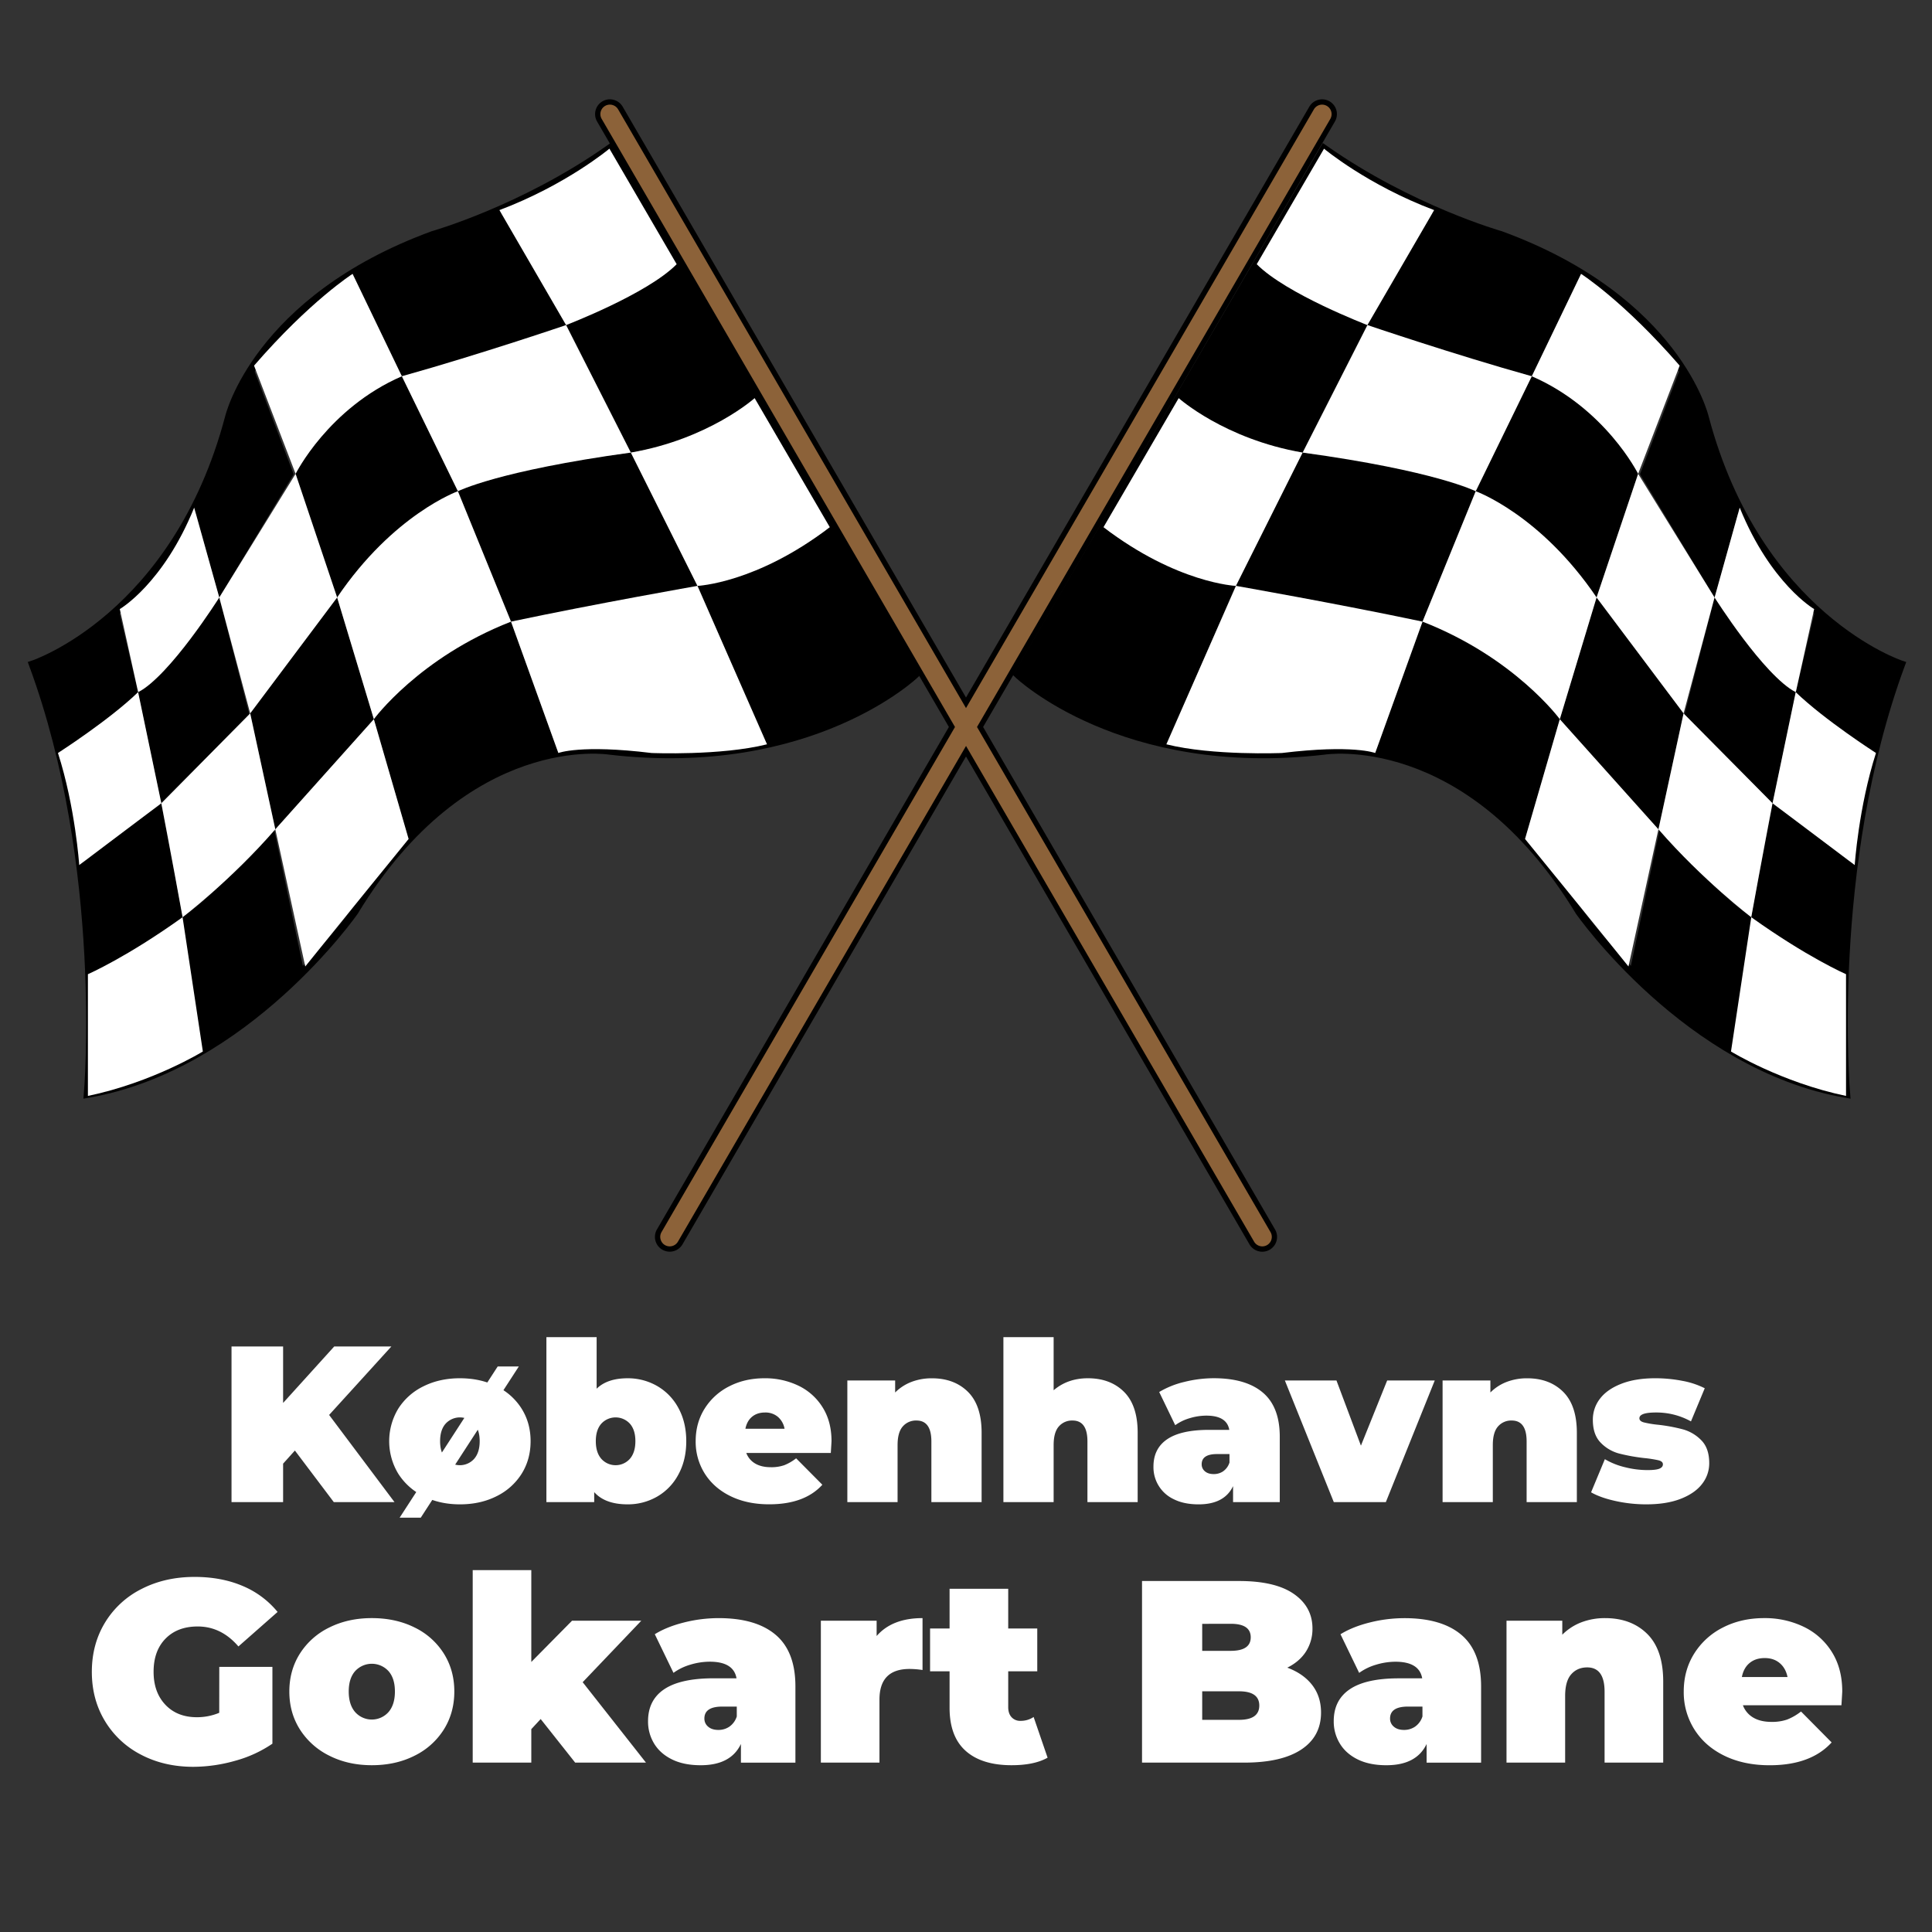<svg id="Layer_1" data-name="Layer 1" xmlns="http://www.w3.org/2000/svg" width="2000" height="2000" viewBox="0 0 2000 2000"><rect x="0" y="0" width="2000" height="2000" fill="#333333" stroke="none"/><defs><style>.cls-1{fill:#8c6239;}.cls-2,.cls-4{fill:none;stroke:#000;stroke-miterlimit:10;}.cls-2{stroke-width:8.12px;}.cls-3{fill:#fff;}.cls-4{stroke-width:8.12px;}</style></defs><title>logo_kgb_hvid</title><path class="cls-1" d="M1306.74,1293a12.64,12.64,0,0,1-10.91-6.25L1000,777.6,704.17,1286.73a12.59,12.59,0,0,1-17.18,4.56,12.63,12.63,0,0,1-4.56-17.19l303-521.53-365-628.12a12.57,12.57,0,0,1,21.74-12.63L1000,727.55l357.77-615.73a12.59,12.59,0,0,1,17.18-4.56,12.63,12.63,0,0,1,4.56,17.19l-365,628.12,303,521.53a12.56,12.56,0,0,1-10.83,18.88Z"/><path d="M1368.68,108.31a9.85,9.85,0,0,1,8.46,14.77L1013,749.82l-1.6,2.75,1.6,2.76,302.23,520.14a9.83,9.83,0,0,1-17,9.88l-293.46-505-4.74-8.15-4.74,8.15L701.8,1285.35a9.86,9.86,0,0,1-13.44,3.57,9.9,9.9,0,0,1-3.56-13.45L987,755.33l1.6-2.76-1.6-2.75L622.86,123.08a9.82,9.82,0,0,1,8.46-14.77,9.88,9.88,0,0,1,8.54,4.88l355.4,611.66L1000,733l4.74-8.15,355.4-611.65a9.87,9.87,0,0,1,8.54-4.89m0-5.48a15.33,15.33,0,0,0-13.28,7.61L1000,722.09,644.6,110.44a15.31,15.31,0,1,0-26.48,15.39L982.29,752.57,680.06,1272.72a15.31,15.31,0,0,0,26.48,15.39l293.46-505,293.46,505.05a15.31,15.31,0,1,0,26.48-15.39L1017.71,752.57l364.17-626.74a15.3,15.3,0,0,0-13.2-23Z"/><path class="cls-2" d="M947.58,698S840,801.52,630.87,777.15c0,0-148.2-24.36-263.92,166.48,0,0-111.66,160.38-276.1,188.81,0,0,20.3-235.5-56.85-444.61,0,0,148.2-48.73,203-255.81,0,0,28.42-121.81,211.14-188.8,0,0,93.39-26.4,182.71-89.33Z"/><path d="M793.49,770.35,722.23,606.62S795,594.5,859,545.74L947.58,698S885.05,759.49,793.49,770.35Z"/><path d="M529,643.5s60.18-3.53,98-18c.66-.25,5.3-1.92,6-2,7.82-.86,57.45-9.4,89.23-16.88l-69-138S544,479.5,474,508.5Z"/><path d="M586.21,336.61l67,132s89.49-13.4,128-56.44L700.48,273.46S648,308.5,586.21,336.61Z"/><path d="M364.65,283.16,416,389.5s164.12-42.74,170.21-52.89L517,217.44S392.81,264.22,364.65,283.16Z"/><path d="M387,744.5l36,125s78-75.54,155.13-90L529,643.5S432.75,679.33,387,744.5Z"/><path d="M349,618.5s44.34-70.76,125.55-109.33L416,389.5s-67,21.6-110,101Z"/><polygon points="285 858.5 387.25 744.67 349 618.5 259 738.5 285 858.5"/><path d="M167,831.94l91.36-91.36L227,618.5s-64.07,93.66-84.37,97.72Z"/><path d="M81.75,895.93S138,852.5,167,831.94l22.33,117.75s-82.57,56.83-98.13,58.87C91.19,1008.56,91.93,911.2,81.75,895.93Z"/><path d="M60.32,778.82s70.5-40,82.68-62.32l-20.22-85.85S91.88,670.56,33,688.83C33,688.83,47.21,717.25,60.32,778.82Z"/><path d="M261.11,378,304,490.9,226.9,618.8,201,525.5s19.81-28.51,22.86-56.93C223.86,468.57,244.57,413.36,261.11,378Z"/><path class="cls-3" d="M653,468.5l69,138s60.93-2.52,137-60.76L781.19,412.13S734,454.5,653,468.5Z"/><path class="cls-3" d="M416,389.5l58,119s41-21,179-40l-67-132S498,366.5,416,389.5Z"/><path class="cls-3" d="M517,217.5l69,119s84-32.07,114.48-63L630.87,153.89S586,191.5,517,217.5Z"/><path d="M188.32,949.69l20.87,138.7s81.25-57.43,105.31-83.86l-30.76-146.2S224.87,925.33,188.32,949.69Z"/><path class="cls-3" d="M387,744.5s47-64,142-101l-55-135s-67,24-125,110Z"/><path class="cls-3" d="M306,490.5s34-68,110-101l-51-106s-44,28-102,95Z"/><path class="cls-3" d="M316,1000.5l-31-142,102-114,36,124S357,949.5,316,1000.5Z"/><path class="cls-3" d="M91,1008.5s41-18,98-59l21,139s-52,32-119,46Z"/><path class="cls-3" d="M82,895.5s-4-60-22-116c0,0,53-34,83-63l24,115Z"/><path class="cls-3" d="M189,949.5s50-38,96-91l-26-120-92,93S178,888.5,189,949.5Z"/><path class="cls-3" d="M143,716.5l-19-86s45-26,77-105l26,93S176,699.5,143,716.5Z"/><polygon class="cls-3" points="306 490.5 349 618.5 259 738.5 227 618.5 306 490.5"/><path class="cls-3" d="M529,643.5l49,136s23-9,96.43,0c0,0,71.57,3,119.57-9l-72-164S619,624.5,529,643.5Z"/><path class="cls-4" d="M1053.63,698s107.7,103.54,317,79.17c0,0,148.34-24.36,264.17,166.48,0,0,111.76,160.38,276.36,188.81,0,0-20.33-235.5,56.89-444.61,0,0-148.34-48.73-203.2-255.81,0,0-28.45-121.81-211.33-188.8,0,0-93.48-26.4-182.89-89.33Z"/><path d="M1207.87,770.35l71.32-163.73s-72.83-12.12-136.86-60.88L1053.63,698S1116.22,759.49,1207.87,770.35Z"/><path d="M1472.6,643.5s-60.23-3.53-98.09-18c-.66-.25-5.31-1.92-6-2-7.83-.86-57.5-9.4-89.31-16.88l69.09-138s109.31,10.93,179.37,39.93Z"/><path d="M1415.34,336.61l-67.06,132s-89.58-13.4-128.1-56.44L1301,273.46S1353.49,308.5,1415.34,336.61Z"/><path d="M1637.1,283.16,1585.7,389.5s-164.27-42.74-170.36-52.89l69.27-119.17S1608.92,264.22,1637.1,283.16Z"/><path d="M1614.73,744.5l-36,125s-78.1-75.54-155.28-90l49.18-136S1568.94,679.33,1614.73,744.5Z"/><path d="M1652.76,618.5s-44.38-70.76-125.66-109.33l58.6-119.67s67.11,21.6,110.1,101Z"/><polygon points="1716.82 858.5 1614.48 744.67 1652.76 618.5 1742.85 738.5 1716.82 858.5"/><path d="M1834.94,831.94l-91.44-91.36,31.38-122.08s64.12,93.66,84.44,97.72Z"/><path d="M1920.26,895.93s-56.3-43.43-85.32-64l-22.35,117.75s82.64,56.83,98.22,58.87C1910.81,1008.56,1910.07,911.2,1920.26,895.93Z"/><path d="M1941.71,778.82s-70.57-40-82.76-62.32l20.24-85.85s30.93,39.91,89.86,58.18C1969.05,688.83,1954.83,717.25,1941.71,778.82Z"/><path d="M1740.73,378l-43,112.87L1775,618.8l25.92-93.3S1781.07,497,1778,468.57C1778,468.57,1757.29,413.36,1740.73,378Z"/><path class="cls-3" d="M1348.49,468.5l-69.07,138s-61-2.52-137.09-60.76l77.85-133.61S1267.41,454.5,1348.49,468.5Z"/><path class="cls-3" d="M1585.7,389.5l-58,119s-41-21-179.16-40l67.06-132S1503.63,366.5,1585.7,389.5Z"/><path class="cls-3" d="M1484.61,217.5l-69.06,119s-84-32.07-114.58-63l69.66-119.57S1415.55,191.5,1484.61,217.5Z"/><path d="M1813.59,949.69l-20.89,138.7s-81.32-57.43-105.4-83.86l30.78-146.2S1777,925.33,1813.59,949.69Z"/><path class="cls-3" d="M1614.73,744.5s-47-64-142.13-101l55.05-135s67.06,24,125.11,110Z"/><path class="cls-3" d="M1695.8,490.5s-34-68-110.1-101l51-106s44,28,102.09,95Z"/><path class="cls-3" d="M1685.79,1000.5l31-142-102.09-114-36,124S1644.76,949.5,1685.79,1000.5Z"/><path class="cls-3" d="M1911,1008.5s-41-18-98.09-59l-21,139s52,32,119.11,46Z"/><path class="cls-3" d="M1920,895.5s4-60,22-116c0,0-53-34-83.08-63l-24,115Z"/><path class="cls-3" d="M1812.91,949.5s-50.05-38-96.09-91l26-120,92.08,93S1823.92,888.5,1812.91,949.5Z"/><path class="cls-3" d="M1859,716.5l19-86s-45-26-77.07-105l-26,93S1825.92,699.5,1859,716.5Z"/><polygon class="cls-3" points="1695.8 490.5 1652.76 618.5 1742.85 738.5 1774.88 618.5 1695.8 490.5"/><path class="cls-3" d="M1472.6,643.5l-49,136s-23-9-96.51,0c0,0-71.64,3-119.68-9l72.06-164S1382.52,624.5,1472.6,643.5Z"/><path class="cls-3" d="M305.27,1501.59l-12.2,13.58V1555h-53.4V1393.85h53.4v58.47L346,1393.85h59.16l-64.46,70.9L408.4,1555H345.56Z"/><path class="cls-3" d="M438.44,1548.89a64.65,64.65,0,0,1-26.12-23.25,65,65,0,0,1,0-67.45,63.88,63.88,0,0,1,26.12-23.13q16.69-8.3,37.64-8.29,21.18,0,37.87,8.29a63.07,63.07,0,0,1,26,23.13q9.33,14.85,9.32,33.73T540,1525.64a63.82,63.82,0,0,1-26,23.25q-16.7,8.41-37.87,8.4Q455.13,1557.29,438.44,1548.89Zm76.77-134.32h21.87L435.57,1571.1H413.7Zm-24.4,95.65q5.76-6.57,5.76-18.3t-5.76-18.19a20.07,20.07,0,0,0-29.46,0q-5.76,6.45-5.76,18.19t5.76,18.3a19.82,19.82,0,0,0,29.46,0Z"/><path class="cls-3" d="M680.15,1434.71a57.55,57.55,0,0,1,22.1,22.79q8.16,14.85,8.17,34.42t-8.17,34.53a57.32,57.32,0,0,1-22.1,22.9,60.46,60.46,0,0,1-30.5,7.94q-23.25,0-34.53-12.66V1555H565.63v-170.8h52v53.4q11.05-10.81,32-10.82A60.56,60.56,0,0,1,680.15,1434.71ZM652,1510.22q5.74-6.57,5.75-18.3T652,1473.73a20.08,20.08,0,0,0-29.47,0q-5.75,6.45-5.75,18.19t5.75,18.3a19.83,19.83,0,0,0,29.47,0Z"/><path class="cls-3" d="M860.05,1504.12H772.57a21.14,21.14,0,0,0,9.21,10.93q6.44,3.79,16.11,3.8a40.71,40.71,0,0,0,13.93-2.07,48.91,48.91,0,0,0,12.32-7.14L851.3,1537q-18.42,20.25-55,20.25-22.78,0-40-8.4t-26.71-23.36a61.71,61.71,0,0,1-9.43-33.61q0-18.87,9.32-33.73A63.76,63.76,0,0,1,755,1435.06q16.23-8.3,36.49-8.29a79.22,79.22,0,0,1,34.87,7.6,59.83,59.83,0,0,1,25.09,22.33q9.33,14.73,9.33,35.22Q860.74,1493.08,860.05,1504.12Zm-81.49-37.52q-5.31,4.37-6.91,12.43h40.52a21.18,21.18,0,0,0-6.91-12.32,19.94,19.94,0,0,0-13.35-4.49C786.53,1462.22,782.09,1463.68,778.56,1466.6Z"/><path class="cls-3" d="M1002,1440.81q14.16,14.06,14.16,42.36V1555h-52v-62.84q0-21.64-15.42-21.64a18,18,0,0,0-14.16,6.1q-5.4,6.11-5.41,19.22V1555h-52V1429.07h49.49v12.43a47.9,47.9,0,0,1,17-11,58.2,58.2,0,0,1,20.94-3.69Q987.8,1426.77,1002,1440.81Z"/><path class="cls-3" d="M1163.56,1440.81q14.16,14.06,14.15,42.36V1555h-52v-62.84q0-21.64-15.42-21.64a18,18,0,0,0-14.16,6.1q-5.41,6.11-5.41,19.22V1555h-52v-170.8h52v55q14.5-12.42,35.45-12.43Q1149.4,1426.77,1163.56,1440.81Z"/><path class="cls-3" d="M1307.31,1441.62q17.51,14.85,17.5,45.69V1555h-48.34v-16.57q-9,18.87-35.68,18.87-15,0-25.44-5.18a36.48,36.48,0,0,1-21.29-33.95q0-18.65,14.27-28.31t43.28-9.67h20.94q-2.54-14.73-23.71-14.73a59.54,59.54,0,0,0-17.26,2.64,48.81,48.81,0,0,0-15,7.25L1200,1441a91.41,91.41,0,0,1,26.13-10.47,126.38,126.38,0,0,1,30.5-3.8Q1289.82,1426.77,1307.31,1441.62Zm-41,81.37a17.35,17.35,0,0,0,6.45-9v-8.75h-12.9q-15.89,0-15.88,10.59a9.15,9.15,0,0,0,3.34,7.25q3.33,2.88,9.09,2.88A17.11,17.11,0,0,0,1266.34,1523Z"/><path class="cls-3" d="M1485.25,1429.07,1434.61,1555h-53.86l-50.65-125.92h53.41l25.32,67.45,27.16-67.45Z"/><path class="cls-3" d="M1618.19,1440.81q14.16,14.06,14.16,42.36V1555h-52v-62.84q0-21.64-15.42-21.64a18,18,0,0,0-14.16,6.1q-5.4,6.11-5.41,19.22V1555h-52V1429.07h49.49v12.43a47.9,47.9,0,0,1,17-11,58.21,58.21,0,0,1,21-3.69Q1604,1426.77,1618.19,1440.81Z"/><path class="cls-3" d="M1672.4,1553.84q-15.66-3.45-25.32-9l14.27-34.3a74.44,74.44,0,0,0,20.72,8.29,95.46,95.46,0,0,0,23.25,3c6,0,10.16-.49,12.55-1.49s3.56-2.5,3.56-4.49-1.49-3.38-4.48-4.15a123.06,123.06,0,0,0-14.62-2.3,191.38,191.38,0,0,1-26.25-4.72,41.14,41.14,0,0,1-19-11.16q-8.17-8.29-8.17-23.71a35.18,35.18,0,0,1,7.37-21.87q7.37-9.67,22-15.42t35.11-5.76a147.56,147.56,0,0,1,28,2.65,85.72,85.72,0,0,1,23.36,7.71l-14.27,34.3a73.64,73.64,0,0,0-36.37-9.21q-17,0-17,6,0,3,4.61,4.26a106.2,106.2,0,0,0,14.5,2.41,176.15,176.15,0,0,1,26.13,4.84,42,42,0,0,1,18.87,11.28q8.17,8.28,8.17,23.71a34.53,34.53,0,0,1-7.36,21.41q-7.37,9.66-22.1,15.42t-35.68,5.75A147.23,147.23,0,0,1,1672.4,1553.84Z"/><path class="cls-3" d="M227,1725.56h55v79.49a127.87,127.87,0,0,1-38.67,17.73A160,160,0,0,1,200.1,1829q-30.09,0-54-12.49a93.29,93.29,0,0,1-37.47-34.91q-13.56-22.42-13.56-50.89t13.56-50.89a92.74,92.74,0,0,1,37.87-34.92q24.3-12.48,54.92-12.48,27.66,0,49.55,9.26a93.1,93.1,0,0,1,36.39,27l-40.55,35.72q-17.73-20.68-42.17-20.68-20.94,0-33.3,12.62T159,1730.66q0,21.21,12.22,34.11t32.63,12.89a59.64,59.64,0,0,0,23.1-4.57Z"/><path class="cls-3" d="M341,1817.54a75.47,75.47,0,0,1-30.48-27.13q-11-17.31-11-39.34t11-39.35a74.58,74.58,0,0,1,30.48-27q19.47-9.66,43.91-9.66,24.7,0,44.18,9.66a73.62,73.62,0,0,1,30.34,27q10.89,17.33,10.88,39.35t-10.88,39.34a74.49,74.49,0,0,1-30.34,27.13q-19.49,9.81-44.18,9.8Q360.42,1827.34,341,1817.54Zm61.1-45.12q6.7-7.65,6.71-21.35t-6.71-21.22a23.41,23.41,0,0,0-34.38,0q-6.72,7.53-6.71,21.22t6.71,21.35a23.14,23.14,0,0,0,34.38,0Z"/><path class="cls-3" d="M559.7,1779.54,550,1790v34.65H489.34V1625.38H550v95.07l42.17-42.7h71.7l-60.69,63.65,65.53,83.26H595.42Z"/><path class="cls-3" d="M803,1692.39q20.4,17.33,20.41,53.31v79H767v-19.34q-10.47,22-41.63,22-17.46,0-29.67-6t-18.53-16.38a43.68,43.68,0,0,1-6.31-23.23q0-21.76,16.65-33T738,1737.37h24.44q-3-17.17-27.67-17.19a69.58,69.58,0,0,0-20.14,3.09,56.49,56.49,0,0,0-17.45,8.46l-19.34-40q12.61-7.79,30.48-12.22a147,147,0,0,1,35.58-4.43Q782.62,1675.07,803,1692.39Zm-47.81,94.94a20.2,20.2,0,0,0,7.52-10.48v-10.2h-15q-18.53,0-18.53,12.35a10.69,10.69,0,0,0,3.9,8.46q3.88,3.36,10.61,3.36A20,20,0,0,0,755.21,1787.33Z"/><path class="cls-3" d="M955,1675.07v53.71a92.93,92.93,0,0,0-13.43-1.08q-31.15,0-31.15,31.69v65.27H849.75V1677.75h57.74v15.85Q923.6,1675.06,955,1675.07Z"/><path class="cls-3" d="M1084.47,1819.55q-13.7,7.79-37.33,7.79-30.89,0-47.54-14.9T983,1767.72v-37.6H962.81v-44.31H983v-41.09h60.7v41.09h30.07v44.31h-30.07v37.06q0,6.72,3.49,10.48a11.86,11.86,0,0,0,9.13,3.76,23.75,23.75,0,0,0,13.69-4Z"/><path class="cls-3" d="M1358.39,1744.36q9.13,11.82,9.14,28.46,0,24.72-20.41,38.27T1288,1824.66H1182.22v-188h100.44q37.59,0,56.8,13.43t19.2,35.72a43.46,43.46,0,0,1-6.58,23.63q-6.58,10.47-19.47,16.92Q1349.26,1732.54,1358.39,1744.36ZM1244.52,1681v27.94h29.55q20.67,0,20.68-14t-20.68-14Zm59.09,84.6q0-14.76-20.95-14.77h-38.14v29.54h38.14Q1303.6,1780.34,1303.61,1765.57Z"/><path class="cls-3" d="M1512.82,1692.39q20.4,17.33,20.41,53.31v79h-56.4v-19.34q-10.47,22-41.63,22-17.46,0-29.67-6T1387,1804.92a43.68,43.68,0,0,1-6.32-23.23q0-21.76,16.65-33t50.49-11.28h24.44q-3-17.17-27.66-17.19a69.58,69.58,0,0,0-20.14,3.09,56.66,56.66,0,0,0-17.46,8.46l-19.33-40q12.61-7.79,30.48-12.22a147,147,0,0,1,35.58-4.43Q1492.4,1675.07,1512.82,1692.39ZM1465,1787.33a20.2,20.2,0,0,0,7.52-10.48v-10.2h-15q-18.52,0-18.53,12.35a10.69,10.69,0,0,0,3.9,8.46q3.89,3.36,10.6,3.36A20,20,0,0,0,1465,1787.33Z"/><path class="cls-3" d="M1705.24,1691.45q16.52,16.38,16.51,49.41v83.8h-60.69v-73.32q0-25.24-18-25.25-10.21,0-16.52,7.12t-6.31,22.42v69h-60.7V1677.75h57.74v14.5a56.24,56.24,0,0,1,19.88-12.89,68.16,68.16,0,0,1,24.44-4.29Q1688.72,1675.07,1705.24,1691.45Z"/><path class="cls-3" d="M1906.25,1765.3h-102a24.73,24.73,0,0,0,10.74,12.76q7.51,4.43,18.8,4.43a47.25,47.25,0,0,0,16.25-2.42,57,57,0,0,0,14.37-8.32l31.69,32q-21.49,23.63-64.19,23.63-26.58,0-46.73-9.8T1754,1790.28a72,72,0,0,1-11-39.21q0-22,10.87-39.35a74.47,74.47,0,0,1,29.82-27q18.93-9.66,42.56-9.66a92.52,92.52,0,0,1,40.69,8.86,69.85,69.85,0,0,1,29.27,26q10.88,17.19,10.88,41.09Q1907.06,1752.42,1906.25,1765.3Zm-95.07-43.77q-6.18,5.1-8,14.5h47.26q-1.87-9.12-8.05-14.37t-15.58-5.24Q1817.36,1716.42,1811.18,1721.53Z"/></svg>
